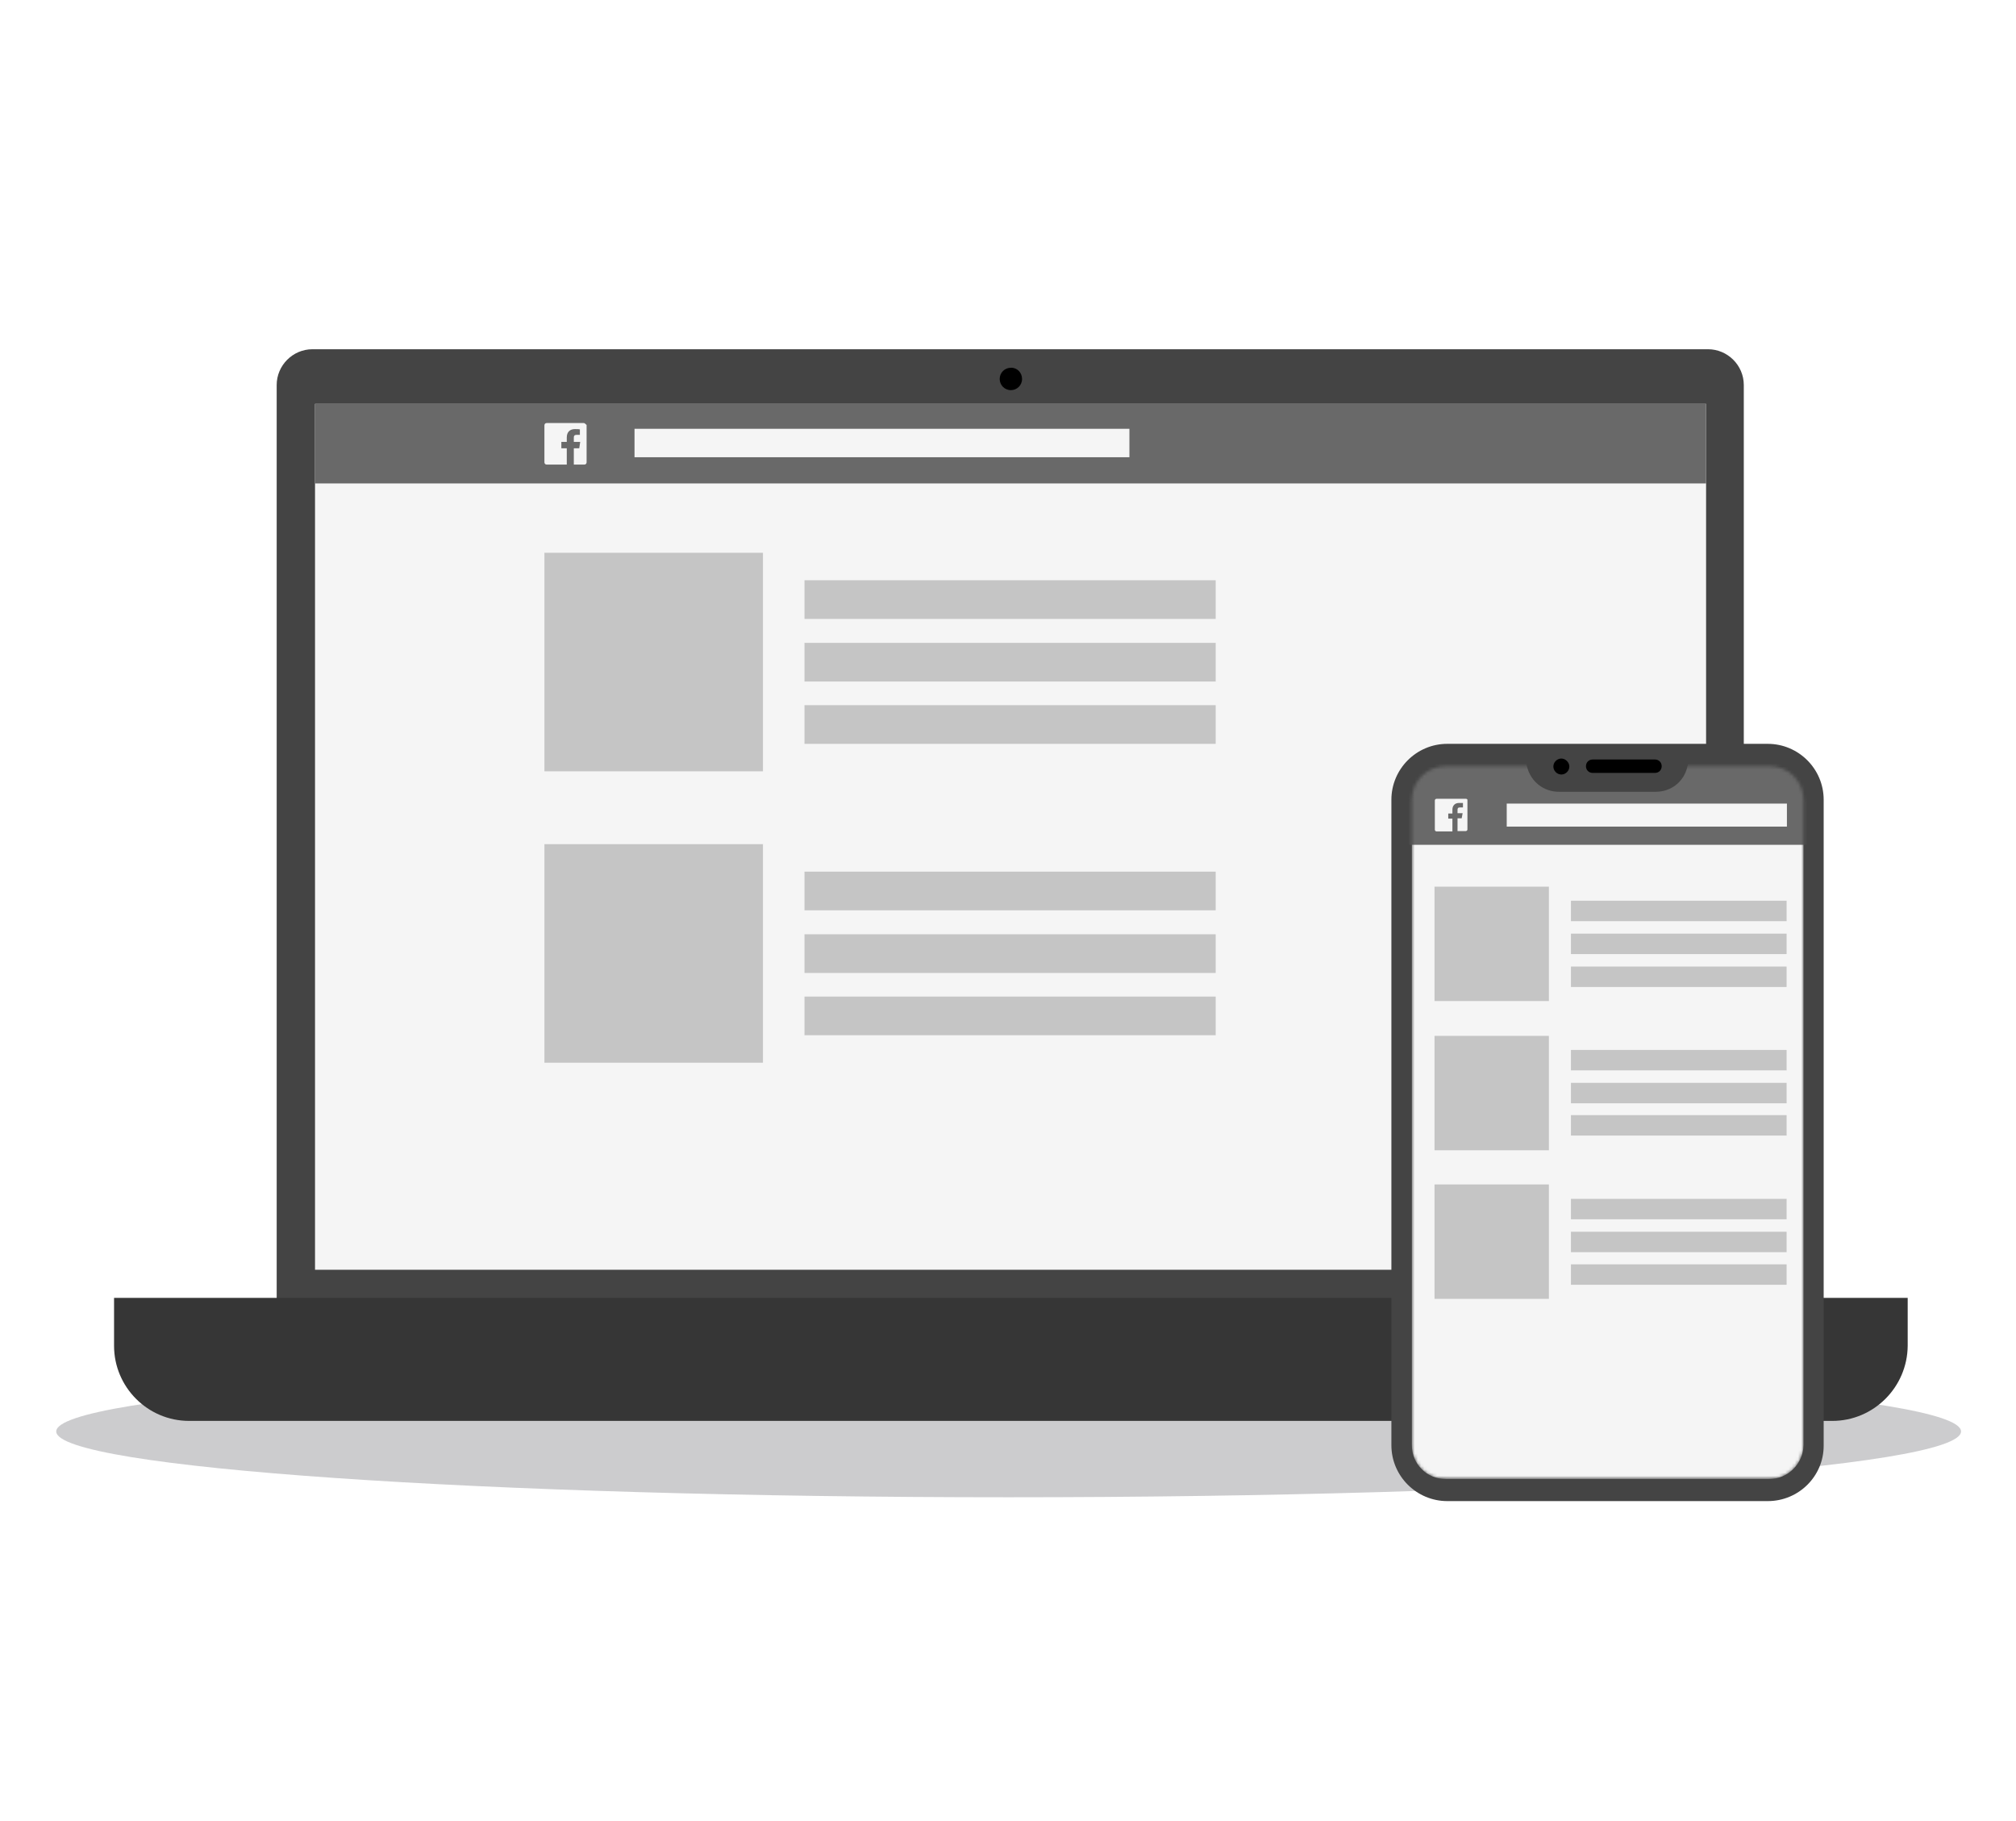 <?xml version="1.0" encoding="utf-8"?>
<!-- Generator: Adobe Illustrator 24.0.0, SVG Export Plug-In . SVG Version: 6.00 Build 0)  -->
<svg version="1.1" id="Layer_1" xmlns="http://www.w3.org/2000/svg" xmlns:xlink="http://www.w3.org/1999/xlink" x="0px" y="0px"
	 viewBox="0 0 631 570" style="enable-background:new 0 0 631 570;" xml:space="preserve">
<style type="text/css">
	.st0{opacity:0.27;fill:#43434C;enable-background:new    ;}
	.st1{fill:#444444;}
	.st2{fill:#363636;}
	.st3{fill:#F5F5F5;}
	.st4{fill:#696969;}
	.st5{fill:#C5C5C5;}
	.st6{fill:#F5F5F5;filter:url(#Adobe_OpacityMaskFilter);}
	.st7{mask:url(#mask0_1_);}
	.st8{fill:#FFFFFF;}
</style>
<path class="st0" d="M315.7,468.6c164.6,0,298.1-9.2,298.1-20.6c0-11.4-133.5-20.6-298.1-20.6s-298.1,9.2-298.1,20.6
	C17.6,459.4,151.1,468.6,315.7,468.6z"/>
<path class="st1" d="M534.8,419.8h-437c-6.1,0-11.2-5-11.2-11.2V120.5c0-6.1,5-11.2,11.2-11.2h436.8c6.1,0,11.2,5,11.2,11.2v288.1
	C545.9,414.8,540.9,419.8,534.8,419.8z"/>
<path class="st2" d="M573.5,444.7H59.2c-13,0-23.5-10.6-23.5-23.5v-15h561.4v15C597,434.1,586.5,444.7,573.5,444.7z"/>
<path d="M319.9,118.6c0,2-1.6,3.5-3.5,3.5c-2,0-3.5-1.6-3.5-3.5c0-2,1.6-3.5,3.5-3.5C318.3,115,319.9,116.6,319.9,118.6z"/>
<path class="st3" d="M534,126.4H98.6v271H534V126.4z"/>
<path class="st4" d="M534,126.4H98.6v24.9H534V126.4z"/>
<path class="st3" d="M182.7,132.4h-11.6c-0.4,0-0.7,0.3-0.7,0.7v11.6c0,0.4,0.3,0.7,0.7,0.7h6.3v-5.1h-1.7v-2h1.7v-1.4
	c0-1.7,1-2.6,2.5-2.6c0.7,0,1.3,0,1.6,0.1v1.7h-1c-0.8,0-0.9,0.4-0.9,0.9v1.3h2l-0.3,2h-1.7v5.1h3.3c0.4,0,0.7-0.3,0.7-0.7V133
	C183.3,132.8,183.1,132.4,182.7,132.4z"/>
<path class="st3" d="M353.5,134.2H198.6v8.9h154.9V134.2z"/>
<path class="st5" d="M238.8,173h-68.4v68.4h68.4V173z"/>
<path class="st5" d="M380.6,181.6H251.8v12.1h128.7V181.6z"/>
<path class="st5" d="M380.6,201.2H251.8v12.1h128.7V201.2z"/>
<path class="st5" d="M380.6,220.7H251.8v12.1h128.7V220.7z"/>
<path class="st5" d="M238.8,264.2h-68.4v68.4h68.4V264.2z"/>
<path class="st5" d="M380.6,272.8H251.8v12.1h128.7V272.8z"/>
<path class="st5" d="M380.6,292.4H251.8v12.1h128.7V292.4z"/>
<path class="st5" d="M380.6,311.9H251.8V324h128.7V311.9z"/>
<path class="st1" d="M553.3,469.8H453c-9.6,0-17.5-7.8-17.5-17.5V250.3c0-9.6,7.8-17.5,17.5-17.5h100.3c9.6,0,17.5,7.8,17.5,17.5
	v202.2C570.8,462,563,469.8,553.3,469.8z"/>
<defs>
	<filter id="Adobe_OpacityMaskFilter" filterUnits="userSpaceOnUse" x="426.3" y="227.4" width="156" height="235.6">
		<feColorMatrix  type="matrix" values="1 0 0 0 0  0 1 0 0 0  0 0 1 0 0  0 0 0 1 0"/>
	</filter>
</defs>
<mask maskUnits="userSpaceOnUse" x="426.3" y="227.4" width="156" height="235.6" id="mask0_1_">
	<path class="st6" d="M553.8,462.9H452.5c-5.9,0-10.6-4.7-10.6-10.6V250.4c0-5.9,4.7-10.6,10.6-10.6h101.4c5.9,0,10.6,4.7,10.6,10.6
		v201.9C564.4,458.1,559.6,462.9,553.8,462.9z"/>
</mask>
<g class="st7">
	<path class="st3" d="M553.8,462.9H452.5c-5.9,0-10.6-4.7-10.6-10.6V250.4c0-5.9,4.7-10.6,10.6-10.6h101.4c5.9,0,10.6,4.7,10.6,10.6
		v201.9C564.4,458.1,559.6,462.9,553.8,462.9z"/>
	<path class="st4" d="M582.2,227.4h-156v37h156V227.4z"/>
</g>
<path class="st3" d="M458.9,250h-9.3c-0.3,0-0.5,0.3-0.5,0.5v9.2c0,0.3,0.3,0.5,0.5,0.5h5v-4h-1.3v-1.6h1.3v-1.2
	c0-1.3,0.8-2.1,2.1-2.1c0.5,0,1,0,1.2,0v1.4H457c-0.7,0-0.8,0.3-0.8,0.8v1h1.6l-0.3,1.6h-1.3v4h2.6c0.3,0,0.5-0.3,0.5-0.5v-9.2
	C459.4,250.3,459.1,250,458.9,250z"/>
<path class="st3" d="M559.3,251.5h-87.7v7.2h87.7V251.5z"/>
<path class="st5" d="M484.8,277.5H449v35.8h35.8V277.5z"/>
<path class="st5" d="M559.2,281.9h-67.5v6.4h67.5V281.9z"/>
<path class="st5" d="M559.2,292.2h-67.5v6.4h67.5V292.2z"/>
<path class="st5" d="M559.2,302.5h-67.5v6.4h67.5V302.5z"/>
<path class="st5" d="M484.8,324.2H449V360h35.8V324.2z"/>
<path class="st5" d="M559.2,328.6h-67.5v6.4h67.5V328.6z"/>
<path class="st5" d="M559.2,338.9h-67.5v6.4h67.5V338.9z"/>
<path class="st5" d="M559.2,349h-67.5v6.4h67.5V349z"/>
<path class="st5" d="M484.8,370.7H449v35.8h35.8V370.7z"/>
<path class="st5" d="M559.2,375.2h-67.5v6.4h67.5V375.2z"/>
<path class="st5" d="M559.2,385.5h-67.5v6.4h67.5V385.5z"/>
<path class="st5" d="M559.2,395.7h-67.5v6.4h67.5V395.7z"/>
<path class="st1" d="M518.3,247.8h-30.4c-4.7,0-8.7-3.1-9.9-7.7l-1.4-5.5h52.9l-1.4,5.5C527,244.7,523,247.8,518.3,247.8z"/>
<path d="M491.2,239.9c0,1.4-1.2,2.5-2.5,2.5c-1.4,0-2.5-1.2-2.5-2.5c0-1.4,1.2-2.5,2.5-2.5C490,237.4,491.2,238.6,491.2,239.9z"/>
<path d="M518,241.9h-19.5c-1.2,0-2.1-0.9-2.1-2.1s0.9-2.1,2.1-2.1H518c1.2,0,2.1,0.9,2.1,2.1S519.2,241.9,518,241.9z"/>
<path class="st8" d="M144.4,469.3h-7.3c-1.4,0-2.5,1.2-2.5,2.5v22.8c0,1.4,1.2,2.5,2.5,2.5h7.3c1.4,0,2.5-1.2,2.5-2.5v-22.8
	C147,470.3,145.8,469.3,144.4,469.3z"/>
</svg>
